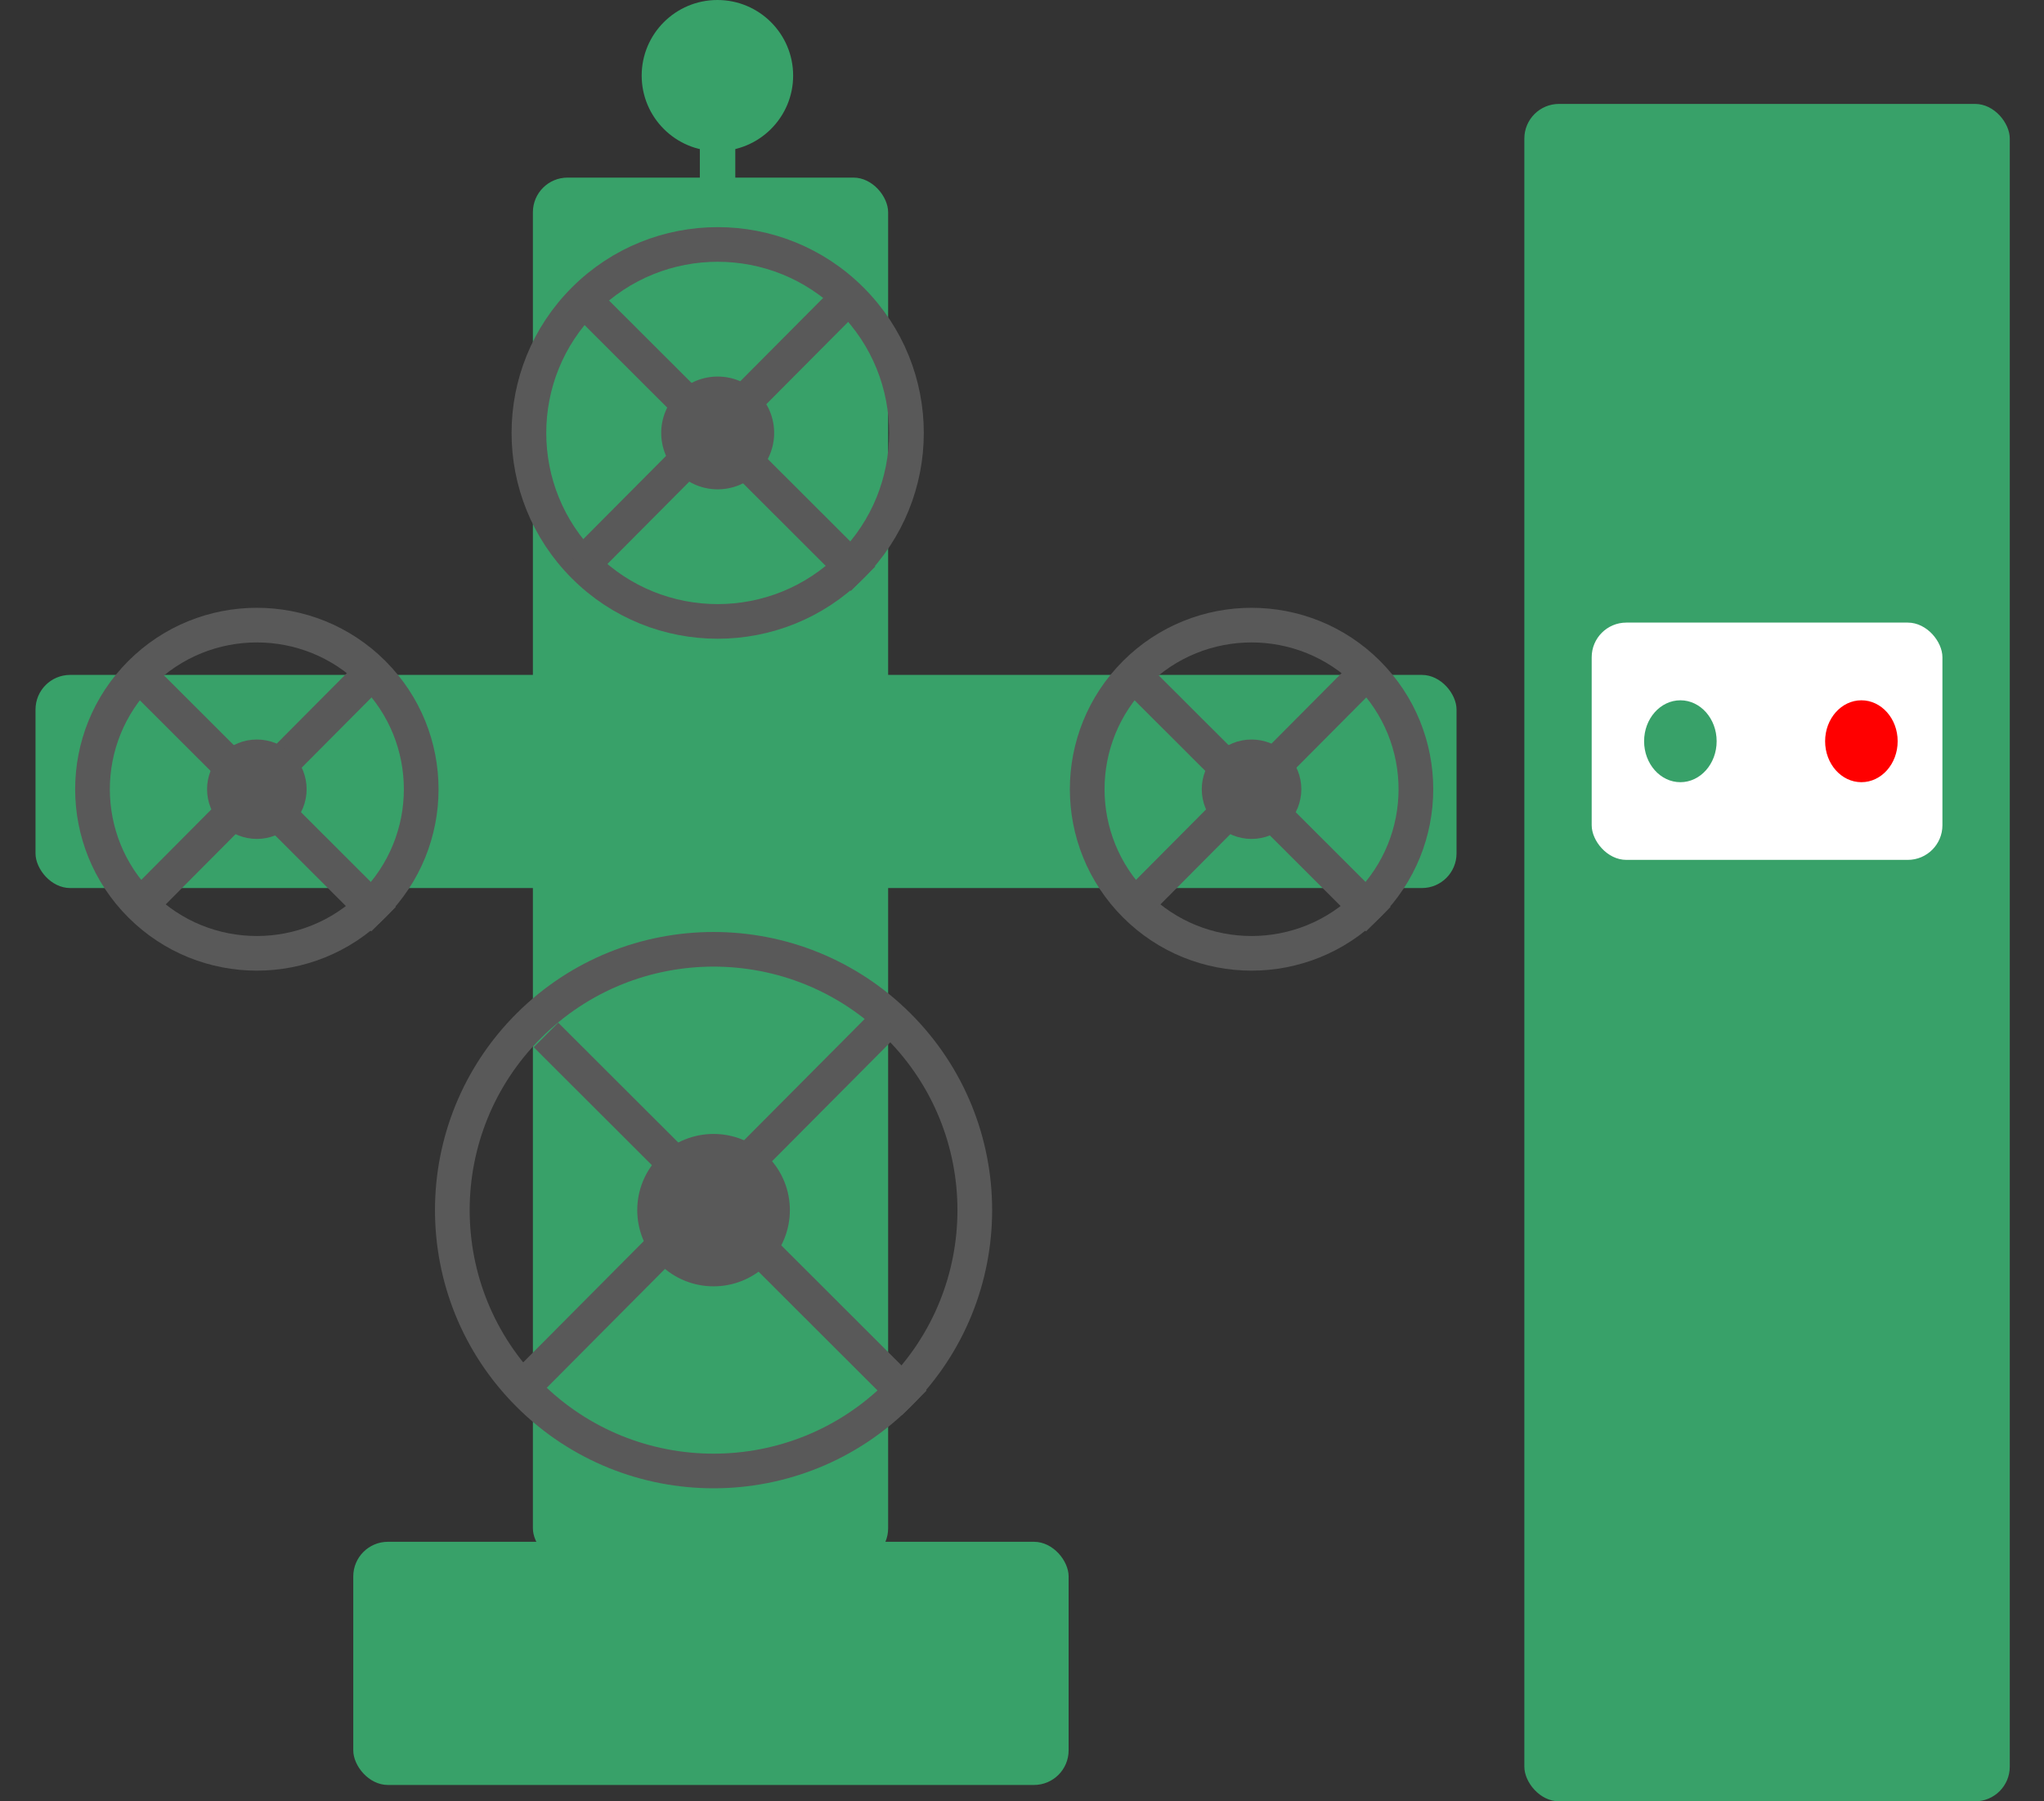 <svg width="59" height="52" viewBox="0 0 59 52" fill="none" xmlns="http://www.w3.org/2000/svg">
<rect x="0" y="0" width="59" height="52" fill="#333333" stroke="none"/>
<rect x="44" y="3" width="14.012" height="49" rx="1" fill="#38A169"/>
<rect x="45.944" y="17.973" width="10.124" height="6.85" rx="1" fill="white"/>
<ellipse cx="48.504" cy="21.398" rx="1.047" ry="1.182" fill="#38A169"/>
<ellipse cx="53.729" cy="21.398" rx="1.047" ry="1.182" fill="#FF0000"/>
<rect x="15.382" y="5.127" width="10.254" height="39.992" rx="1" fill="#38A169"/>
<rect x="1.025" y="19.483" width="41.018" height="6.153" rx="1" fill="#38A169"/>
<rect x="10.197" y="44.508" width="20.649" height="7.02" rx="1" fill="#38A169"/>
<rect x="20.201" y="3.152" width="1.023" height="6.127" fill="#38A169"/>
<ellipse cx="20.708" cy="2.182" rx="2.186" ry="2.182" fill="#38A169"/>
<circle r="4.738" transform="matrix(0.708 0.707 -0.708 0.707 36.126 22.783)" stroke="#595959"/>
<line y1="-0.5" x2="9.794" y2="-0.5" transform="matrix(-0.705 0.709 -0.71 -0.704 39.224 18.93)" stroke="#595959"/>
<line y1="-0.5" x2="9.794" y2="-0.5" transform="matrix(-0.708 -0.707 0.708 -0.707 40.138 26.18)" stroke="#595959"/>
<circle r="1.435" transform="matrix(0.708 0.707 -0.708 0.707 36.126 22.783)" fill="#595959"/>
<circle r="4.738" transform="matrix(0.708 0.707 -0.708 0.707 7.414 22.783)" stroke="#595959"/>
<line y1="-0.5" x2="9.794" y2="-0.5" transform="matrix(-0.705 0.709 -0.71 -0.704 10.511 18.93)" stroke="#595959"/>
<line y1="-0.5" x2="9.794" y2="-0.5" transform="matrix(-0.708 -0.707 0.708 -0.707 11.425 26.18)" stroke="#595959"/>
<circle r="1.435" transform="matrix(0.708 0.707 -0.708 0.707 7.414 22.783)" fill="#595959"/>
<circle r="7.531" transform="matrix(0.708 0.707 -0.708 0.707 20.597 34.934)" stroke="#595959"/>
<line y1="-0.5" x2="15.018" y2="-0.5" transform="matrix(-0.705 0.709 -0.71 -0.704 25.346 29.026)" stroke="#595959"/>
<line y1="-0.5" x2="15.018" y2="-0.5" transform="matrix(-0.708 -0.707 0.708 -0.707 26.747 40.141)" stroke="#595959"/>
<circle r="2.2" transform="matrix(0.708 0.707 -0.708 0.707 20.597 34.934)" fill="#595959"/>
<circle r="5.442" transform="matrix(0.708 0.707 -0.708 0.707 20.716 12.498)" stroke="#595959"/>
<line y1="-0.5" x2="11.111" y2="-0.5" transform="matrix(-0.705 0.709 -0.71 -0.704 24.23 8.128)" stroke="#595959"/>
<line y1="-0.5" x2="11.111" y2="-0.5" transform="matrix(-0.708 -0.707 0.708 -0.707 25.267 16.352)" stroke="#595959"/>
<circle r="1.628" transform="matrix(0.708 0.707 -0.708 0.707 20.716 12.498)" fill="#595959"/>
</svg>
